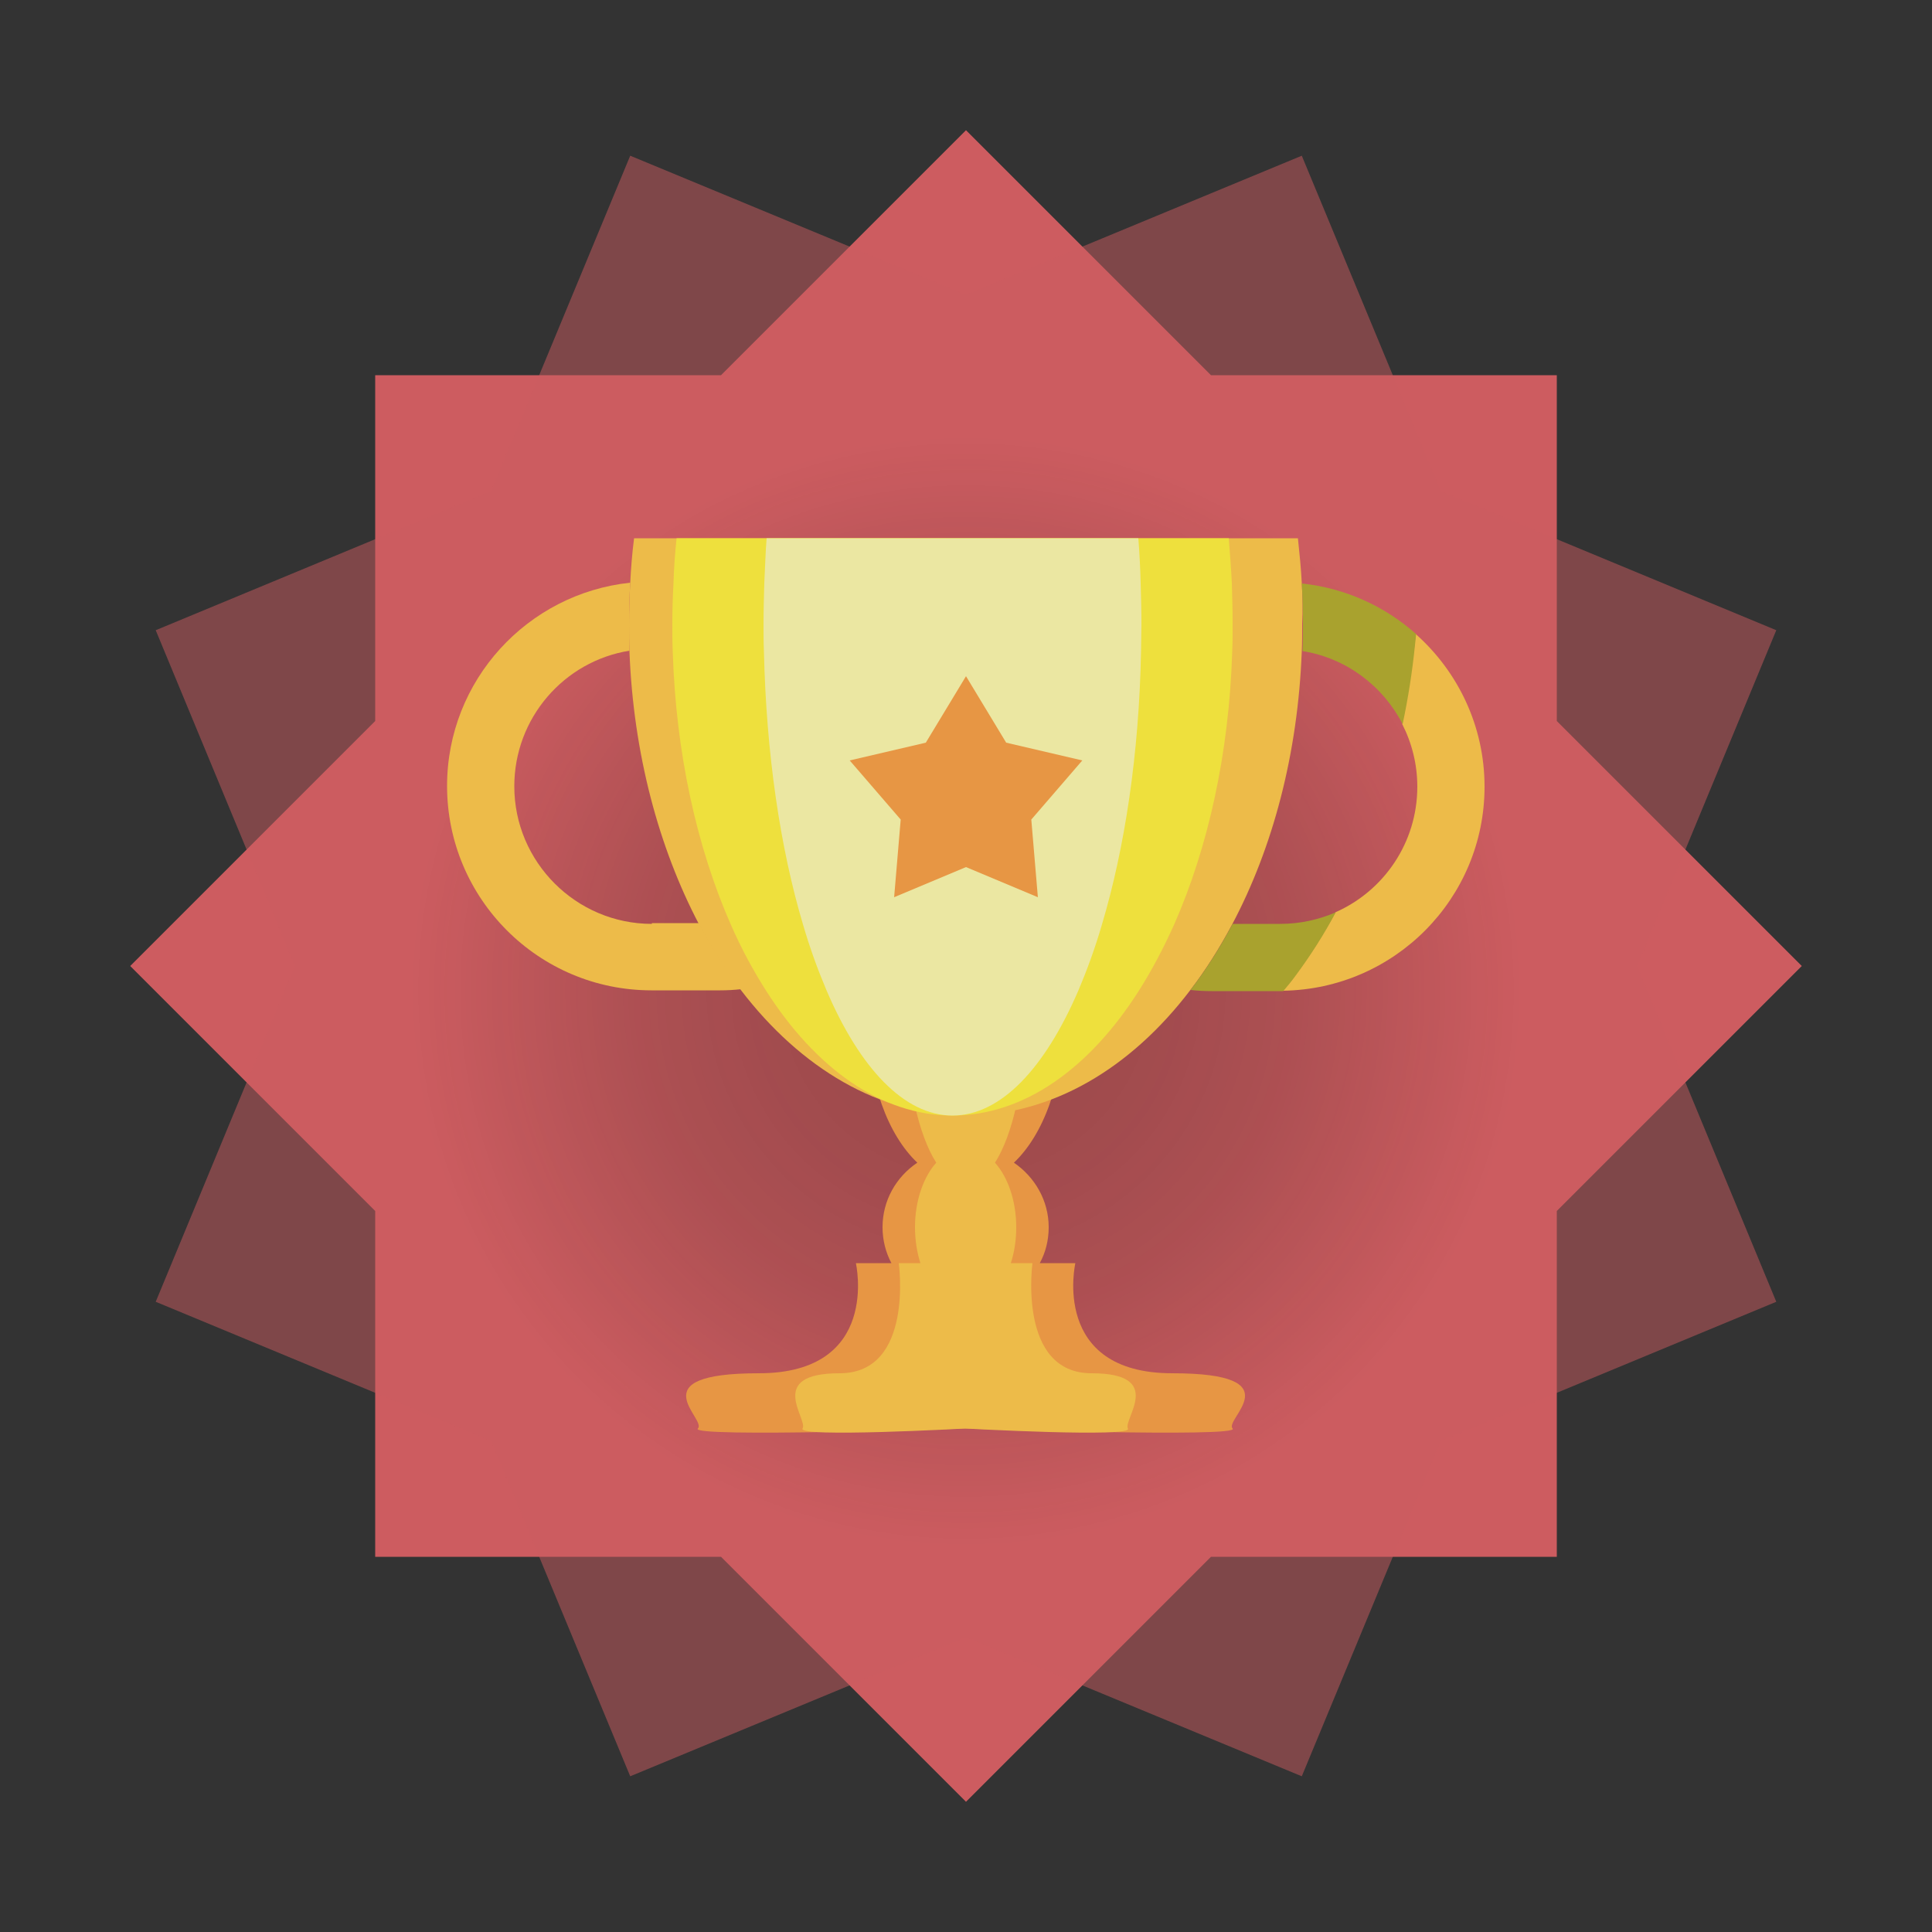 <?xml version="1.0" encoding="utf-8"?>
<!-- Generator: Adobe Illustrator 19.0.0, SVG Export Plug-In . SVG Version: 6.00 Build 0)  -->
<svg version="1.1" id="Layer_1" xmlns="http://www.w3.org/2000/svg" xmlns:xlink="http://www.w3.org/1999/xlink" x="0px" y="0px"
	 viewBox="0 0 500 500" style="enable-background:new 0 0 500 500;" xml:space="preserve">
<rect x="0" y="0" width="500" height="500" fill="#333333" stroke="none"/>
<style type="text/css">
	.st0{fill:#CD5C60;}
	.st1{opacity:0.5;fill:#CD5C60;}
	.st2{opacity:0.26;fill:url(#XMLID_5_);}
	.st3{fill:#E79644;}
	.st4{fill:#EDBB49;}
	.st5{fill:none;}
	.st6{fill:#EEE03D;}
	.st7{fill:#EBE7A2;}
	.st8{fill:#A9A22E;}
</style>
<g id="XMLID_2_">
	<polygon id="XMLID_42_" class="st0" points="402.9,186.6 402.9,97.1 313.4,97.1 250,33.7 186.6,97.1 97.1,97.1 97.1,186.6 
		33.7,250 97.1,313.4 97.1,402.9 186.6,402.9 250,466.3 313.4,402.9 402.9,402.9 402.9,313.4 466.3,250 	"/>
	<polygon id="XMLID_1_" class="st1" points="127.1,127.1 40.3,163.1 76.3,250 40.3,336.9 127.1,372.9 163.1,459.7 250,423.7 
		336.9,459.7 372.9,372.9 459.7,336.9 423.7,250 459.7,163.1 372.9,127.1 336.9,40.3 250,76.3 163.1,40.3 	"/>
	<radialGradient id="XMLID_5_" cx="250" cy="256.484" r="189.683" gradientUnits="userSpaceOnUse">
		<stop  offset="0" style="stop-color:#FFFFFF;stop-opacity:0.95"/>
		<stop  offset="5.196585e-03" style="stop-color:#F0F0F0;stop-opacity:0.95"/>
		<stop  offset="2.693067e-02" style="stop-color:#B7B7B6;stop-opacity:0.95"/>
		<stop  offset="4.866335e-02" style="stop-color:#868584;stop-opacity:0.95"/>
		<stop  offset="6.990194e-02" style="stop-color:#5E5C5B;stop-opacity:0.95"/>
		<stop  offset="9.054298e-02" style="stop-color:#3E3D3B;stop-opacity:0.95"/>
		<stop  offset="0.11" style="stop-color:#282624;stop-opacity:0.95"/>
		<stop  offset="0.129" style="stop-color:#1B1917;stop-opacity:0.95"/>
		<stop  offset="0.146" style="stop-color:#161412;stop-opacity:0.95"/>
		<stop  offset="0.177" style="stop-color:#161412;stop-opacity:0.939"/>
		<stop  offset="0.27" style="stop-color:#161412;stop-opacity:0.888"/>
		<stop  offset="0.449" style="stop-color:#161412;stop-opacity:0.651"/>
		<stop  offset="0.758" style="stop-color:#161412;stop-opacity:0"/>
	</radialGradient>
	<circle id="XMLID_3_" class="st2" cx="250" cy="256.5" r="189.7"/>
	<g id="XMLID_38_">
		<path id="XMLID_41_" class="st3" d="M303.4,355.4c-31.6,0-25.1-28.5-25.1-28.5h-9.2c1.5-2.8,2.3-5.9,2.3-9.3c0-6.9-3.6-13-9-16.7
			c7.6-7.2,12.7-20.8,12.7-36.4c0-23.1-11.3-41.9-25.2-41.9c-13.9,0-25.2,18.7-25.2,41.9c0,15.6,5.1,29.2,12.7,36.4
			c-5.5,3.7-9,9.8-9,16.7c0,3.3,0.8,6.5,2.3,9.3h-9.2c0,0,6.5,28.5-25.1,28.5s-13.3,11.9-15.8,14.3c-2.5,2.4,69.2,0,69.2,0
			s71.7,2.4,69.2,0C316.7,367.3,335,355.4,303.4,355.4z"/>
		<path id="XMLID_12_" class="st4" d="M282.5,355.4c-19.2,0-15.3-28.5-15.3-28.5h-5.6c0.9-2.8,1.4-5.9,1.4-9.3
			c0-6.9-2.2-13-5.5-16.7c4.6-7.2,7.7-20.8,7.7-36.4c0-23.1-6.8-41.9-15.3-41.9c-8.4,0-15.3,18.7-15.3,41.9
			c0,15.6,3.1,29.2,7.7,36.4c-3.3,3.7-5.5,9.8-5.5,16.7c0,3.3,0.5,6.5,1.4,9.3h-5.6c0,0,4,28.5-15.3,28.5s-8.1,11.9-9.6,14.3
			c-1.5,2.4,42.1,0,42.1,0s43.6,2.4,42.1,0C290.6,367.3,301.7,355.4,282.5,355.4z"/>
		<path id="XMLID_37_" class="st5" d="M133.1,203.6c0,19.6,16,35.6,35.6,35.6H181c-10.5-19.8-17-44.1-18-70.7
			C146.1,171.2,133.1,185.9,133.1,203.6z"/>
		<path id="XMLID_36_" class="st5" d="M331.3,239.1c19.6,0,35.6-16,35.6-35.6c0-17.7-12.9-32.4-29.8-35.1c-1,26.5-7.6,50.9-18,70.7
			H331.3z"/>
		<path id="XMLID_35_" class="st4" d="M168.7,239.1c-19.6,0-35.6-16-35.6-35.6c0-17.7,12.9-32.4,29.8-35.1c-0.1-2.3-0.1-4.6-0.1-7
			c0-3.6,0.1-7.1,0.3-10.6c-26.6,2.8-47.4,25.3-47.4,52.6c0,29.2,23.7,52.9,52.9,52.9h17.8c1.8,0,3.6-0.1,5.4-0.3
			c-4-5.2-7.6-10.9-10.9-17.1H168.7z"/>
		<path id="XMLID_34_" class="st4" d="M336.9,150.9c-0.2-3.9-0.6-7.8-1-11.6H164.1c-0.5,3.8-0.8,7.7-1,11.6c-0.2,3.5-0.3,7-0.3,10.6
			c0,2.3,0,4.7,0.1,7c1,26.5,7.6,50.9,18,70.7c3.3,6.2,6.9,11.9,10.9,17.1c15.4,20.1,35.8,32.4,58.1,32.4s42.7-12.2,58.1-32.4
			c4-5.2,7.6-10.9,10.9-17.1c10.5-19.8,17-44.1,18-70.7c0.1-2.3,0.1-4.6,0.1-7C337.2,157.9,337.1,154.4,336.9,150.9z"/>
		<path id="XMLID_33_" class="st6" d="M318.8,150.9c-0.2-3.9-0.5-7.8-0.8-11.6H175.1c-0.4,3.8-0.7,7.7-0.8,11.6
			c-0.2,3.5-0.3,7-0.3,10.6c0,2.3,0,4.7,0.1,7c0.8,26.5,6.3,50.9,15,70.7c2.7,6.2,5.8,11.9,9.1,17.1c12.8,20.1,29.8,32.4,48.3,32.4
			s35.5-12.2,48.3-32.4c3.3-5.2,6.3-10.9,9.1-17.1c8.7-19.8,14.2-44.1,15-70.7c0.1-2.3,0.1-4.6,0.1-7
			C319,157.9,318.9,154.4,318.8,150.9z"/>
		<path id="XMLID_32_" class="st7" d="M295.2,150.9c-0.1-3.9-0.3-7.8-0.6-11.6h-96.2c-0.3,3.8-0.4,7.7-0.6,11.6
			c-0.1,3.5-0.2,7-0.2,10.6c0,2.3,0,4.7,0.1,7c0.6,26.5,4.2,50.9,10.1,70.7c1.8,6.2,3.9,11.9,6.1,17.1c8.6,20.1,20.1,32.4,32.6,32.4
			c12.5,0,23.9-12.2,32.6-32.4c2.2-5.2,4.3-10.9,6.1-17.1c5.9-19.8,9.6-44.1,10.1-70.7c0-2.3,0.1-4.6,0.1-7
			C295.4,157.9,295.3,154.4,295.2,150.9z"/>
		<g id="XMLID_17_">
			<path id="XMLID_22_" class="st5" d="M366.9,203.6c0-5.9-1.4-11.4-3.9-16.2c-3.8,18.2-9.7,34.8-17.2,48.8
				C358.2,230.5,366.9,218.1,366.9,203.6z"/>
			<path id="XMLID_21_" class="st4" d="M384.2,203.6c0-15.7-6.9-29.8-17.8-39.5c-0.1,0.9-0.2,1.9-0.3,2.8c-0.8,7-1.9,13.9-3.2,20.5
				c2.5,4.9,3.9,10.4,3.9,16.2c0,14.5-8.7,27-21.2,32.5c0,0,0,0,0,0c-3.2,5.9-6.7,11.4-10.4,16.3c-1,1.4-2.1,2.7-3.2,4
				C360.9,256,384.2,232.5,384.2,203.6z"/>
			<path id="XMLID_19_" class="st8" d="M345.7,236.1C345.7,236.1,345.7,236.1,345.7,236.1c-4.4,1.9-9.2,3-14.4,3H319
				c-3.3,6.2-6.9,11.9-10.9,17.1c1.8,0.2,3.6,0.3,5.4,0.3h17.8c0.3,0,0.5,0,0.8,0c1.1-1.3,2.2-2.6,3.2-4
				C339,247.5,342.5,242.1,345.7,236.1z"/>
			<path id="XMLID_18_" class="st8" d="M337.2,161.5c0,2.3,0,4.7-0.1,7c11.3,1.8,20.8,9,25.9,18.9c1.4-6.6,2.5-13.5,3.2-20.5
				c0.1-0.9,0.2-1.9,0.3-2.8c-8.1-7.2-18.3-11.9-29.6-13.1C337.1,154.4,337.2,157.9,337.2,161.5z"/>
		</g>
		<polygon id="XMLID_15_" class="st3" points="250,175 260.4,192.2 280.1,196.8 266.9,212.1 268.6,232.2 250,224.4 231.4,232.2 
			233.1,212.1 219.9,196.8 239.6,192.2 		"/>
	</g>
</g>
</svg>
